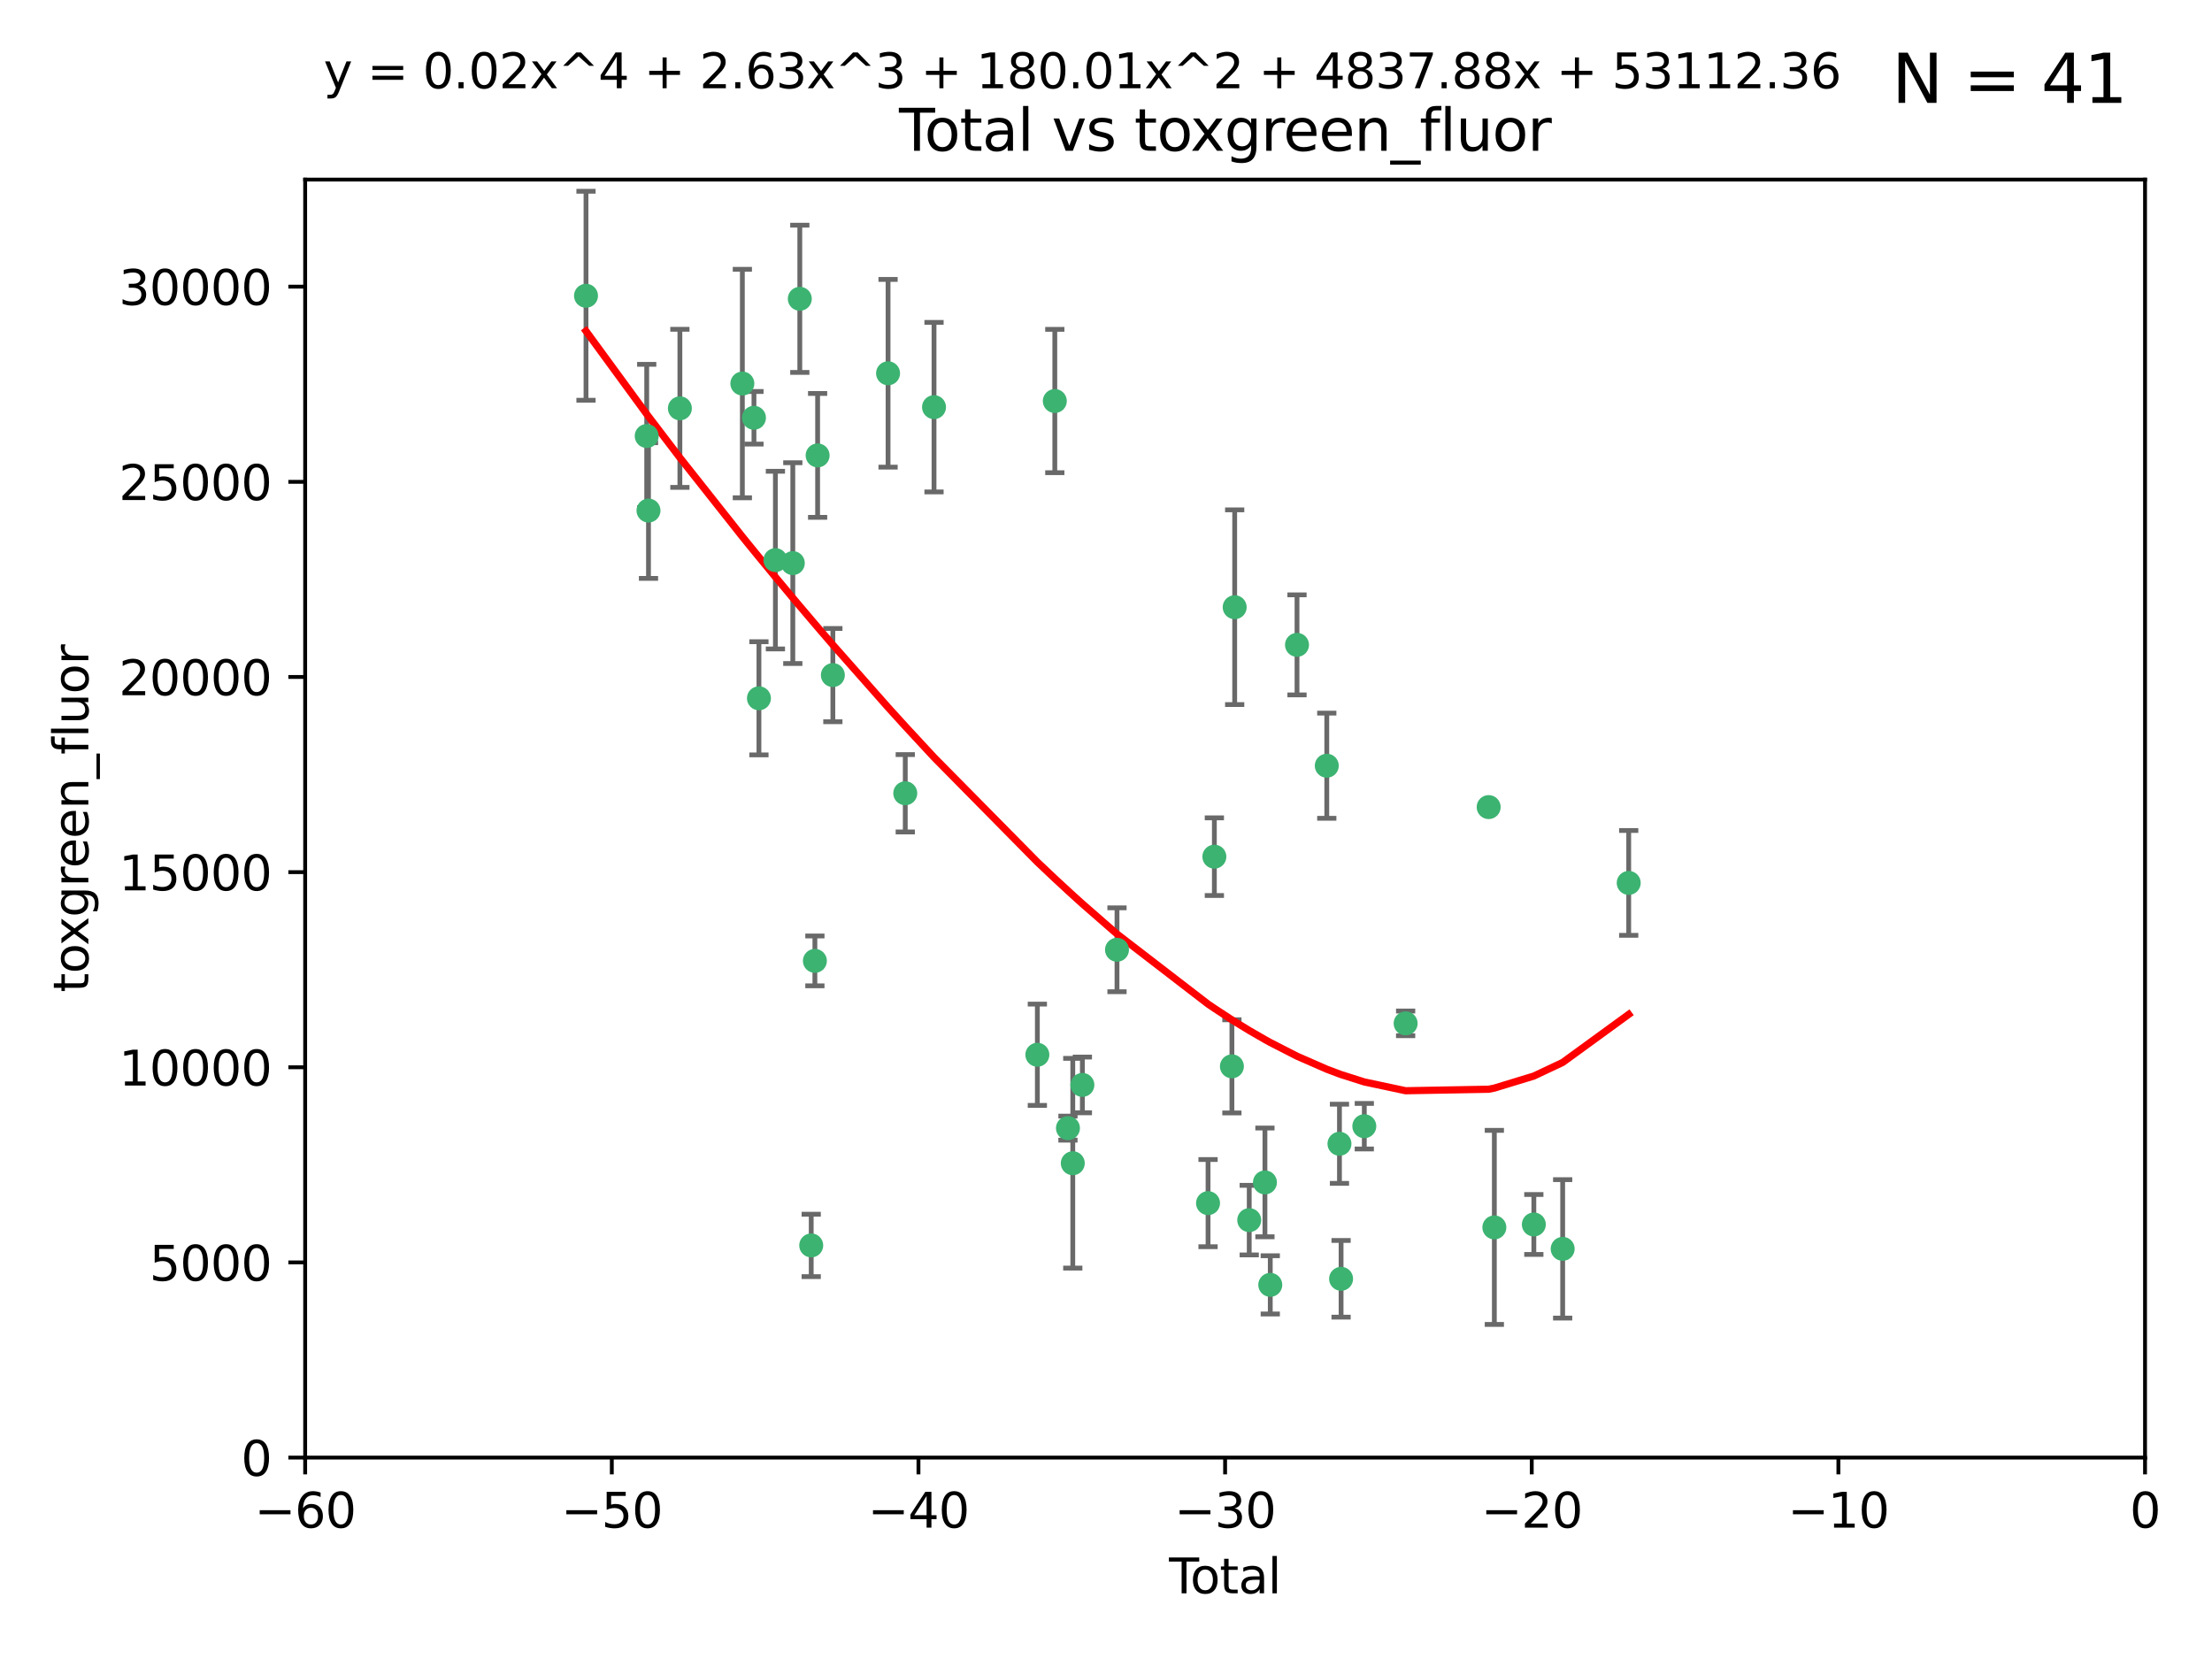 <?xml version="1.0" encoding="utf-8" standalone="no"?>
<!DOCTYPE svg PUBLIC "-//W3C//DTD SVG 1.1//EN"
  "http://www.w3.org/Graphics/SVG/1.1/DTD/svg11.dtd">
<svg xmlns:xlink="http://www.w3.org/1999/xlink" width="460.8pt" height="345.6pt" viewBox="0 0 460.8 345.6" xmlns="http://www.w3.org/2000/svg" version="1.1">
 <defs>
  <style type="text/css">*{stroke-linejoin: round; stroke-linecap: butt}</style>
 </defs>
 <g id="figure_1">
  <g id="patch_1">
   <path d="M 0 345.6 
L 460.8 345.6 
L 460.8 0 
L 0 0 
z
" style="fill: #ffffff"/>
  </g>
  <g id="axes_1">
   <g id="patch_2">
    <path d="M 63.571 303.64 
L 446.85 303.64 
L 446.85 37.411 
L 63.571 37.411 
z
" style="fill: #ffffff"/>
   </g>
   <g id="PathCollection_1">
    <defs>
     <path id="m7987a7d26d" d="M 0 1.118 
C 0.297 1.118 0.581 1 0.791 0.791 
C 1 0.581 1.118 0.297 1.118 0 
C 1.118 -0.297 1 -0.581 0.791 -0.791 
C 0.581 -1 0.297 -1.118 0 -1.118 
C -0.297 -1.118 -0.581 -1 -0.791 -0.791 
C -1 -0.581 -1.118 -0.297 -1.118 0 
C -1.118 0.297 -1 0.581 -0.791 0.791 
C -0.581 1 -0.297 1.118 0 1.118 
z
" style="stroke: #3cb371"/>
    </defs>
    <g clip-path="url(#pf930573c67)">
     <use xlink:href="#m7987a7d26d" x="122.075" y="61.614" style="fill: #3cb371; stroke: #3cb371"/>
     <use xlink:href="#m7987a7d26d" x="134.722" y="90.829" style="fill: #3cb371; stroke: #3cb371"/>
     <use xlink:href="#m7987a7d26d" x="135.093" y="106.358" style="fill: #3cb371; stroke: #3cb371"/>
     <use xlink:href="#m7987a7d26d" x="141.633" y="85.062" style="fill: #3cb371; stroke: #3cb371"/>
     <use xlink:href="#m7987a7d26d" x="154.646" y="79.9" style="fill: #3cb371; stroke: #3cb371"/>
     <use xlink:href="#m7987a7d26d" x="157.063" y="87.031" style="fill: #3cb371; stroke: #3cb371"/>
     <use xlink:href="#m7987a7d26d" x="158.1" y="145.468" style="fill: #3cb371; stroke: #3cb371"/>
     <use xlink:href="#m7987a7d26d" x="161.532" y="116.682" style="fill: #3cb371; stroke: #3cb371"/>
     <use xlink:href="#m7987a7d26d" x="165.156" y="117.306" style="fill: #3cb371; stroke: #3cb371"/>
     <use xlink:href="#m7987a7d26d" x="166.614" y="62.244" style="fill: #3cb371; stroke: #3cb371"/>
     <use xlink:href="#m7987a7d26d" x="168.991" y="259.442" style="fill: #3cb371; stroke: #3cb371"/>
     <use xlink:href="#m7987a7d26d" x="169.757" y="200.168" style="fill: #3cb371; stroke: #3cb371"/>
     <use xlink:href="#m7987a7d26d" x="170.325" y="94.872" style="fill: #3cb371; stroke: #3cb371"/>
     <use xlink:href="#m7987a7d26d" x="173.5" y="140.634" style="fill: #3cb371; stroke: #3cb371"/>
     <use xlink:href="#m7987a7d26d" x="185" y="77.763" style="fill: #3cb371; stroke: #3cb371"/>
     <use xlink:href="#m7987a7d26d" x="188.583" y="165.251" style="fill: #3cb371; stroke: #3cb371"/>
     <use xlink:href="#m7987a7d26d" x="194.574" y="84.817" style="fill: #3cb371; stroke: #3cb371"/>
     <use xlink:href="#m7987a7d26d" x="216.1" y="219.726" style="fill: #3cb371; stroke: #3cb371"/>
     <use xlink:href="#m7987a7d26d" x="219.736" y="83.54" style="fill: #3cb371; stroke: #3cb371"/>
     <use xlink:href="#m7987a7d26d" x="222.475" y="235.012" style="fill: #3cb371; stroke: #3cb371"/>
     <use xlink:href="#m7987a7d26d" x="223.48" y="242.324" style="fill: #3cb371; stroke: #3cb371"/>
     <use xlink:href="#m7987a7d26d" x="225.479" y="226.007" style="fill: #3cb371; stroke: #3cb371"/>
     <use xlink:href="#m7987a7d26d" x="232.69" y="197.854" style="fill: #3cb371; stroke: #3cb371"/>
     <use xlink:href="#m7987a7d26d" x="251.658" y="250.635" style="fill: #3cb371; stroke: #3cb371"/>
     <use xlink:href="#m7987a7d26d" x="252.974" y="178.461" style="fill: #3cb371; stroke: #3cb371"/>
     <use xlink:href="#m7987a7d26d" x="256.629" y="222.137" style="fill: #3cb371; stroke: #3cb371"/>
     <use xlink:href="#m7987a7d26d" x="257.207" y="126.494" style="fill: #3cb371; stroke: #3cb371"/>
     <use xlink:href="#m7987a7d26d" x="260.237" y="254.176" style="fill: #3cb371; stroke: #3cb371"/>
     <use xlink:href="#m7987a7d26d" x="263.509" y="246.318" style="fill: #3cb371; stroke: #3cb371"/>
     <use xlink:href="#m7987a7d26d" x="264.621" y="267.658" style="fill: #3cb371; stroke: #3cb371"/>
     <use xlink:href="#m7987a7d26d" x="270.19" y="134.337" style="fill: #3cb371; stroke: #3cb371"/>
     <use xlink:href="#m7987a7d26d" x="276.393" y="159.514" style="fill: #3cb371; stroke: #3cb371"/>
     <use xlink:href="#m7987a7d26d" x="279.035" y="238.271" style="fill: #3cb371; stroke: #3cb371"/>
     <use xlink:href="#m7987a7d26d" x="279.372" y="266.399" style="fill: #3cb371; stroke: #3cb371"/>
     <use xlink:href="#m7987a7d26d" x="284.209" y="234.61" style="fill: #3cb371; stroke: #3cb371"/>
     <use xlink:href="#m7987a7d26d" x="292.818" y="213.19" style="fill: #3cb371; stroke: #3cb371"/>
     <use xlink:href="#m7987a7d26d" x="310.117" y="168.134" style="fill: #3cb371; stroke: #3cb371"/>
     <use xlink:href="#m7987a7d26d" x="311.3" y="255.69" style="fill: #3cb371; stroke: #3cb371"/>
     <use xlink:href="#m7987a7d26d" x="319.527" y="255.08" style="fill: #3cb371; stroke: #3cb371"/>
     <use xlink:href="#m7987a7d26d" x="325.532" y="260.159" style="fill: #3cb371; stroke: #3cb371"/>
     <use xlink:href="#m7987a7d26d" x="339.29" y="183.926" style="fill: #3cb371; stroke: #3cb371"/>
    </g>
   </g>
   <g id="matplotlib.axis_1">
    <g id="xtick_1">
     <g id="line2d_1">
      <defs>
       <path id="m043b4eef90" d="M 0 0 
L 0 3.5 
" style="stroke: #000000; stroke-width: 0.8"/>
      </defs>
      <g>
       <use xlink:href="#m043b4eef90" x="63.571" y="303.64" style="stroke: #000000; stroke-width: 0.8"/>
      </g>
     </g>
     <g id="text_1">
      <!-- −60 -->
      <g transform="translate(53.019 318.238)scale(0.1 -0.1)">
       <defs>
        <path id="DejaVuSans-2212" d="M 678 2272 
L 4684 2272 
L 4684 1741 
L 678 1741 
L 678 2272 
z
" transform="scale(0.016)"/>
        <path id="DejaVuSans-36" d="M 2113 2584 
Q 1688 2584 1439 2293 
Q 1191 2003 1191 1497 
Q 1191 994 1439 701 
Q 1688 409 2113 409 
Q 2538 409 2786 701 
Q 3034 994 3034 1497 
Q 3034 2003 2786 2293 
Q 2538 2584 2113 2584 
z
M 3366 4563 
L 3366 3988 
Q 3128 4100 2886 4159 
Q 2644 4219 2406 4219 
Q 1781 4219 1451 3797 
Q 1122 3375 1075 2522 
Q 1259 2794 1537 2939 
Q 1816 3084 2150 3084 
Q 2853 3084 3261 2657 
Q 3669 2231 3669 1497 
Q 3669 778 3244 343 
Q 2819 -91 2113 -91 
Q 1303 -91 875 529 
Q 447 1150 447 2328 
Q 447 3434 972 4092 
Q 1497 4750 2381 4750 
Q 2619 4750 2861 4703 
Q 3103 4656 3366 4563 
z
" transform="scale(0.016)"/>
        <path id="DejaVuSans-30" d="M 2034 4250 
Q 1547 4250 1301 3770 
Q 1056 3291 1056 2328 
Q 1056 1369 1301 889 
Q 1547 409 2034 409 
Q 2525 409 2770 889 
Q 3016 1369 3016 2328 
Q 3016 3291 2770 3770 
Q 2525 4250 2034 4250 
z
M 2034 4750 
Q 2819 4750 3233 4129 
Q 3647 3509 3647 2328 
Q 3647 1150 3233 529 
Q 2819 -91 2034 -91 
Q 1250 -91 836 529 
Q 422 1150 422 2328 
Q 422 3509 836 4129 
Q 1250 4750 2034 4750 
z
" transform="scale(0.016)"/>
       </defs>
       <use xlink:href="#DejaVuSans-2212"/>
       <use xlink:href="#DejaVuSans-36" x="83.789"/>
       <use xlink:href="#DejaVuSans-30" x="147.412"/>
      </g>
     </g>
    </g>
    <g id="xtick_2">
     <g id="line2d_2">
      <g>
       <use xlink:href="#m043b4eef90" x="127.451" y="303.64" style="stroke: #000000; stroke-width: 0.8"/>
      </g>
     </g>
     <g id="text_2">
      <!-- −50 -->
      <g transform="translate(116.899 318.238)scale(0.1 -0.1)">
       <defs>
        <path id="DejaVuSans-35" d="M 691 4666 
L 3169 4666 
L 3169 4134 
L 1269 4134 
L 1269 2991 
Q 1406 3038 1543 3061 
Q 1681 3084 1819 3084 
Q 2600 3084 3056 2656 
Q 3513 2228 3513 1497 
Q 3513 744 3044 326 
Q 2575 -91 1722 -91 
Q 1428 -91 1123 -41 
Q 819 9 494 109 
L 494 744 
Q 775 591 1075 516 
Q 1375 441 1709 441 
Q 2250 441 2565 725 
Q 2881 1009 2881 1497 
Q 2881 1984 2565 2268 
Q 2250 2553 1709 2553 
Q 1456 2553 1204 2497 
Q 953 2441 691 2322 
L 691 4666 
z
" transform="scale(0.016)"/>
       </defs>
       <use xlink:href="#DejaVuSans-2212"/>
       <use xlink:href="#DejaVuSans-35" x="83.789"/>
       <use xlink:href="#DejaVuSans-30" x="147.412"/>
      </g>
     </g>
    </g>
    <g id="xtick_3">
     <g id="line2d_3">
      <g>
       <use xlink:href="#m043b4eef90" x="191.331" y="303.64" style="stroke: #000000; stroke-width: 0.8"/>
      </g>
     </g>
     <g id="text_3">
      <!-- −40 -->
      <g transform="translate(180.778 318.238)scale(0.1 -0.1)">
       <defs>
        <path id="DejaVuSans-34" d="M 2419 4116 
L 825 1625 
L 2419 1625 
L 2419 4116 
z
M 2253 4666 
L 3047 4666 
L 3047 1625 
L 3713 1625 
L 3713 1100 
L 3047 1100 
L 3047 0 
L 2419 0 
L 2419 1100 
L 313 1100 
L 313 1709 
L 2253 4666 
z
" transform="scale(0.016)"/>
       </defs>
       <use xlink:href="#DejaVuSans-2212"/>
       <use xlink:href="#DejaVuSans-34" x="83.789"/>
       <use xlink:href="#DejaVuSans-30" x="147.412"/>
      </g>
     </g>
    </g>
    <g id="xtick_4">
     <g id="line2d_4">
      <g>
       <use xlink:href="#m043b4eef90" x="255.211" y="303.64" style="stroke: #000000; stroke-width: 0.8"/>
      </g>
     </g>
     <g id="text_4">
      <!-- −30 -->
      <g transform="translate(244.658 318.238)scale(0.1 -0.1)">
       <defs>
        <path id="DejaVuSans-33" d="M 2597 2516 
Q 3050 2419 3304 2112 
Q 3559 1806 3559 1356 
Q 3559 666 3084 287 
Q 2609 -91 1734 -91 
Q 1441 -91 1130 -33 
Q 819 25 488 141 
L 488 750 
Q 750 597 1062 519 
Q 1375 441 1716 441 
Q 2309 441 2620 675 
Q 2931 909 2931 1356 
Q 2931 1769 2642 2001 
Q 2353 2234 1838 2234 
L 1294 2234 
L 1294 2753 
L 1863 2753 
Q 2328 2753 2575 2939 
Q 2822 3125 2822 3475 
Q 2822 3834 2567 4026 
Q 2313 4219 1838 4219 
Q 1578 4219 1281 4162 
Q 984 4106 628 3988 
L 628 4550 
Q 988 4650 1302 4700 
Q 1616 4750 1894 4750 
Q 2613 4750 3031 4423 
Q 3450 4097 3450 3541 
Q 3450 3153 3228 2886 
Q 3006 2619 2597 2516 
z
" transform="scale(0.016)"/>
       </defs>
       <use xlink:href="#DejaVuSans-2212"/>
       <use xlink:href="#DejaVuSans-33" x="83.789"/>
       <use xlink:href="#DejaVuSans-30" x="147.412"/>
      </g>
     </g>
    </g>
    <g id="xtick_5">
     <g id="line2d_5">
      <g>
       <use xlink:href="#m043b4eef90" x="319.09" y="303.64" style="stroke: #000000; stroke-width: 0.8"/>
      </g>
     </g>
     <g id="text_5">
      <!-- −20 -->
      <g transform="translate(308.538 318.238)scale(0.1 -0.1)">
       <defs>
        <path id="DejaVuSans-32" d="M 1228 531 
L 3431 531 
L 3431 0 
L 469 0 
L 469 531 
Q 828 903 1448 1529 
Q 2069 2156 2228 2338 
Q 2531 2678 2651 2914 
Q 2772 3150 2772 3378 
Q 2772 3750 2511 3984 
Q 2250 4219 1831 4219 
Q 1534 4219 1204 4116 
Q 875 4013 500 3803 
L 500 4441 
Q 881 4594 1212 4672 
Q 1544 4750 1819 4750 
Q 2544 4750 2975 4387 
Q 3406 4025 3406 3419 
Q 3406 3131 3298 2873 
Q 3191 2616 2906 2266 
Q 2828 2175 2409 1742 
Q 1991 1309 1228 531 
z
" transform="scale(0.016)"/>
       </defs>
       <use xlink:href="#DejaVuSans-2212"/>
       <use xlink:href="#DejaVuSans-32" x="83.789"/>
       <use xlink:href="#DejaVuSans-30" x="147.412"/>
      </g>
     </g>
    </g>
    <g id="xtick_6">
     <g id="line2d_6">
      <g>
       <use xlink:href="#m043b4eef90" x="382.97" y="303.64" style="stroke: #000000; stroke-width: 0.8"/>
      </g>
     </g>
     <g id="text_6">
      <!-- −10 -->
      <g transform="translate(372.418 318.238)scale(0.1 -0.1)">
       <defs>
        <path id="DejaVuSans-31" d="M 794 531 
L 1825 531 
L 1825 4091 
L 703 3866 
L 703 4441 
L 1819 4666 
L 2450 4666 
L 2450 531 
L 3481 531 
L 3481 0 
L 794 0 
L 794 531 
z
" transform="scale(0.016)"/>
       </defs>
       <use xlink:href="#DejaVuSans-2212"/>
       <use xlink:href="#DejaVuSans-31" x="83.789"/>
       <use xlink:href="#DejaVuSans-30" x="147.412"/>
      </g>
     </g>
    </g>
    <g id="xtick_7">
     <g id="line2d_7">
      <g>
       <use xlink:href="#m043b4eef90" x="446.85" y="303.64" style="stroke: #000000; stroke-width: 0.8"/>
      </g>
     </g>
     <g id="text_7">
      <!-- 0 -->
      <g transform="translate(443.669 318.238)scale(0.1 -0.1)">
       <use xlink:href="#DejaVuSans-30"/>
      </g>
     </g>
    </g>
    <g id="text_8">
     <!-- Total -->
     <g transform="translate(243.534 331.917)scale(0.1 -0.1)">
      <defs>
       <path id="DejaVuSans-54" d="M -19 4666 
L 3928 4666 
L 3928 4134 
L 2272 4134 
L 2272 0 
L 1638 0 
L 1638 4134 
L -19 4134 
L -19 4666 
z
" transform="scale(0.016)"/>
       <path id="DejaVuSans-6f" d="M 1959 3097 
Q 1497 3097 1228 2736 
Q 959 2375 959 1747 
Q 959 1119 1226 758 
Q 1494 397 1959 397 
Q 2419 397 2687 759 
Q 2956 1122 2956 1747 
Q 2956 2369 2687 2733 
Q 2419 3097 1959 3097 
z
M 1959 3584 
Q 2709 3584 3137 3096 
Q 3566 2609 3566 1747 
Q 3566 888 3137 398 
Q 2709 -91 1959 -91 
Q 1206 -91 779 398 
Q 353 888 353 1747 
Q 353 2609 779 3096 
Q 1206 3584 1959 3584 
z
" transform="scale(0.016)"/>
       <path id="DejaVuSans-74" d="M 1172 4494 
L 1172 3500 
L 2356 3500 
L 2356 3053 
L 1172 3053 
L 1172 1153 
Q 1172 725 1289 603 
Q 1406 481 1766 481 
L 2356 481 
L 2356 0 
L 1766 0 
Q 1100 0 847 248 
Q 594 497 594 1153 
L 594 3053 
L 172 3053 
L 172 3500 
L 594 3500 
L 594 4494 
L 1172 4494 
z
" transform="scale(0.016)"/>
       <path id="DejaVuSans-61" d="M 2194 1759 
Q 1497 1759 1228 1600 
Q 959 1441 959 1056 
Q 959 750 1161 570 
Q 1363 391 1709 391 
Q 2188 391 2477 730 
Q 2766 1069 2766 1631 
L 2766 1759 
L 2194 1759 
z
M 3341 1997 
L 3341 0 
L 2766 0 
L 2766 531 
Q 2569 213 2275 61 
Q 1981 -91 1556 -91 
Q 1019 -91 701 211 
Q 384 513 384 1019 
Q 384 1609 779 1909 
Q 1175 2209 1959 2209 
L 2766 2209 
L 2766 2266 
Q 2766 2663 2505 2880 
Q 2244 3097 1772 3097 
Q 1472 3097 1187 3025 
Q 903 2953 641 2809 
L 641 3341 
Q 956 3463 1253 3523 
Q 1550 3584 1831 3584 
Q 2591 3584 2966 3190 
Q 3341 2797 3341 1997 
z
" transform="scale(0.016)"/>
       <path id="DejaVuSans-6c" d="M 603 4863 
L 1178 4863 
L 1178 0 
L 603 0 
L 603 4863 
z
" transform="scale(0.016)"/>
      </defs>
      <use xlink:href="#DejaVuSans-54"/>
      <use xlink:href="#DejaVuSans-6f" x="44.084"/>
      <use xlink:href="#DejaVuSans-74" x="105.266"/>
      <use xlink:href="#DejaVuSans-61" x="144.475"/>
      <use xlink:href="#DejaVuSans-6c" x="205.754"/>
     </g>
    </g>
   </g>
   <g id="matplotlib.axis_2">
    <g id="ytick_1">
     <g id="line2d_8">
      <defs>
       <path id="m0cb2caa5cc" d="M 0 0 
L -3.5 0 
" style="stroke: #000000; stroke-width: 0.8"/>
      </defs>
      <g>
       <use xlink:href="#m0cb2caa5cc" x="63.571" y="303.64" style="stroke: #000000; stroke-width: 0.8"/>
      </g>
     </g>
     <g id="text_9">
      <!-- 0 -->
      <g transform="translate(50.209 307.439)scale(0.1 -0.1)">
       <use xlink:href="#DejaVuSans-30"/>
      </g>
     </g>
    </g>
    <g id="ytick_2">
     <g id="line2d_9">
      <g>
       <use xlink:href="#m0cb2caa5cc" x="63.571" y="262.986" style="stroke: #000000; stroke-width: 0.8"/>
      </g>
     </g>
     <g id="text_10">
      <!-- 5000 -->
      <g transform="translate(31.121 266.786)scale(0.1 -0.1)">
       <use xlink:href="#DejaVuSans-35"/>
       <use xlink:href="#DejaVuSans-30" x="63.623"/>
       <use xlink:href="#DejaVuSans-30" x="127.246"/>
       <use xlink:href="#DejaVuSans-30" x="190.869"/>
      </g>
     </g>
    </g>
    <g id="ytick_3">
     <g id="line2d_10">
      <g>
       <use xlink:href="#m0cb2caa5cc" x="63.571" y="222.333" style="stroke: #000000; stroke-width: 0.8"/>
      </g>
     </g>
     <g id="text_11">
      <!-- 10000 -->
      <g transform="translate(24.759 226.132)scale(0.1 -0.1)">
       <use xlink:href="#DejaVuSans-31"/>
       <use xlink:href="#DejaVuSans-30" x="63.623"/>
       <use xlink:href="#DejaVuSans-30" x="127.246"/>
       <use xlink:href="#DejaVuSans-30" x="190.869"/>
       <use xlink:href="#DejaVuSans-30" x="254.492"/>
      </g>
     </g>
    </g>
    <g id="ytick_4">
     <g id="line2d_11">
      <g>
       <use xlink:href="#m0cb2caa5cc" x="63.571" y="181.679" style="stroke: #000000; stroke-width: 0.8"/>
      </g>
     </g>
     <g id="text_12">
      <!-- 15000 -->
      <g transform="translate(24.759 185.478)scale(0.1 -0.1)">
       <use xlink:href="#DejaVuSans-31"/>
       <use xlink:href="#DejaVuSans-35" x="63.623"/>
       <use xlink:href="#DejaVuSans-30" x="127.246"/>
       <use xlink:href="#DejaVuSans-30" x="190.869"/>
       <use xlink:href="#DejaVuSans-30" x="254.492"/>
      </g>
     </g>
    </g>
    <g id="ytick_5">
     <g id="line2d_12">
      <g>
       <use xlink:href="#m0cb2caa5cc" x="63.571" y="141.026" style="stroke: #000000; stroke-width: 0.8"/>
      </g>
     </g>
     <g id="text_13">
      <!-- 20000 -->
      <g transform="translate(24.759 144.825)scale(0.1 -0.1)">
       <use xlink:href="#DejaVuSans-32"/>
       <use xlink:href="#DejaVuSans-30" x="63.623"/>
       <use xlink:href="#DejaVuSans-30" x="127.246"/>
       <use xlink:href="#DejaVuSans-30" x="190.869"/>
       <use xlink:href="#DejaVuSans-30" x="254.492"/>
      </g>
     </g>
    </g>
    <g id="ytick_6">
     <g id="line2d_13">
      <g>
       <use xlink:href="#m0cb2caa5cc" x="63.571" y="100.372" style="stroke: #000000; stroke-width: 0.8"/>
      </g>
     </g>
     <g id="text_14">
      <!-- 25000 -->
      <g transform="translate(24.759 104.171)scale(0.1 -0.1)">
       <use xlink:href="#DejaVuSans-32"/>
       <use xlink:href="#DejaVuSans-35" x="63.623"/>
       <use xlink:href="#DejaVuSans-30" x="127.246"/>
       <use xlink:href="#DejaVuSans-30" x="190.869"/>
       <use xlink:href="#DejaVuSans-30" x="254.492"/>
      </g>
     </g>
    </g>
    <g id="ytick_7">
     <g id="line2d_14">
      <g>
       <use xlink:href="#m0cb2caa5cc" x="63.571" y="59.718" style="stroke: #000000; stroke-width: 0.8"/>
      </g>
     </g>
     <g id="text_15">
      <!-- 30000 -->
      <g transform="translate(24.759 63.518)scale(0.1 -0.1)">
       <use xlink:href="#DejaVuSans-33"/>
       <use xlink:href="#DejaVuSans-30" x="63.623"/>
       <use xlink:href="#DejaVuSans-30" x="127.246"/>
       <use xlink:href="#DejaVuSans-30" x="190.869"/>
       <use xlink:href="#DejaVuSans-30" x="254.492"/>
      </g>
     </g>
    </g>
    <g id="text_16">
     <!-- toxgreen_fluor -->
     <g transform="translate(18.401 206.72)rotate(-90)scale(0.1 -0.1)">
      <defs>
       <path id="DejaVuSans-78" d="M 3513 3500 
L 2247 1797 
L 3578 0 
L 2900 0 
L 1881 1375 
L 863 0 
L 184 0 
L 1544 1831 
L 300 3500 
L 978 3500 
L 1906 2253 
L 2834 3500 
L 3513 3500 
z
" transform="scale(0.016)"/>
       <path id="DejaVuSans-67" d="M 2906 1791 
Q 2906 2416 2648 2759 
Q 2391 3103 1925 3103 
Q 1463 3103 1205 2759 
Q 947 2416 947 1791 
Q 947 1169 1205 825 
Q 1463 481 1925 481 
Q 2391 481 2648 825 
Q 2906 1169 2906 1791 
z
M 3481 434 
Q 3481 -459 3084 -895 
Q 2688 -1331 1869 -1331 
Q 1566 -1331 1297 -1286 
Q 1028 -1241 775 -1147 
L 775 -588 
Q 1028 -725 1275 -790 
Q 1522 -856 1778 -856 
Q 2344 -856 2625 -561 
Q 2906 -266 2906 331 
L 2906 616 
Q 2728 306 2450 153 
Q 2172 0 1784 0 
Q 1141 0 747 490 
Q 353 981 353 1791 
Q 353 2603 747 3093 
Q 1141 3584 1784 3584 
Q 2172 3584 2450 3431 
Q 2728 3278 2906 2969 
L 2906 3500 
L 3481 3500 
L 3481 434 
z
" transform="scale(0.016)"/>
       <path id="DejaVuSans-72" d="M 2631 2963 
Q 2534 3019 2420 3045 
Q 2306 3072 2169 3072 
Q 1681 3072 1420 2755 
Q 1159 2438 1159 1844 
L 1159 0 
L 581 0 
L 581 3500 
L 1159 3500 
L 1159 2956 
Q 1341 3275 1631 3429 
Q 1922 3584 2338 3584 
Q 2397 3584 2469 3576 
Q 2541 3569 2628 3553 
L 2631 2963 
z
" transform="scale(0.016)"/>
       <path id="DejaVuSans-65" d="M 3597 1894 
L 3597 1613 
L 953 1613 
Q 991 1019 1311 708 
Q 1631 397 2203 397 
Q 2534 397 2845 478 
Q 3156 559 3463 722 
L 3463 178 
Q 3153 47 2828 -22 
Q 2503 -91 2169 -91 
Q 1331 -91 842 396 
Q 353 884 353 1716 
Q 353 2575 817 3079 
Q 1281 3584 2069 3584 
Q 2775 3584 3186 3129 
Q 3597 2675 3597 1894 
z
M 3022 2063 
Q 3016 2534 2758 2815 
Q 2500 3097 2075 3097 
Q 1594 3097 1305 2825 
Q 1016 2553 972 2059 
L 3022 2063 
z
" transform="scale(0.016)"/>
       <path id="DejaVuSans-6e" d="M 3513 2113 
L 3513 0 
L 2938 0 
L 2938 2094 
Q 2938 2591 2744 2837 
Q 2550 3084 2163 3084 
Q 1697 3084 1428 2787 
Q 1159 2491 1159 1978 
L 1159 0 
L 581 0 
L 581 3500 
L 1159 3500 
L 1159 2956 
Q 1366 3272 1645 3428 
Q 1925 3584 2291 3584 
Q 2894 3584 3203 3211 
Q 3513 2838 3513 2113 
z
" transform="scale(0.016)"/>
       <path id="DejaVuSans-5f" d="M 3263 -1063 
L 3263 -1509 
L -63 -1509 
L -63 -1063 
L 3263 -1063 
z
" transform="scale(0.016)"/>
       <path id="DejaVuSans-66" d="M 2375 4863 
L 2375 4384 
L 1825 4384 
Q 1516 4384 1395 4259 
Q 1275 4134 1275 3809 
L 1275 3500 
L 2222 3500 
L 2222 3053 
L 1275 3053 
L 1275 0 
L 697 0 
L 697 3053 
L 147 3053 
L 147 3500 
L 697 3500 
L 697 3744 
Q 697 4328 969 4595 
Q 1241 4863 1831 4863 
L 2375 4863 
z
" transform="scale(0.016)"/>
       <path id="DejaVuSans-75" d="M 544 1381 
L 544 3500 
L 1119 3500 
L 1119 1403 
Q 1119 906 1312 657 
Q 1506 409 1894 409 
Q 2359 409 2629 706 
Q 2900 1003 2900 1516 
L 2900 3500 
L 3475 3500 
L 3475 0 
L 2900 0 
L 2900 538 
Q 2691 219 2414 64 
Q 2138 -91 1772 -91 
Q 1169 -91 856 284 
Q 544 659 544 1381 
z
M 1991 3584 
L 1991 3584 
z
" transform="scale(0.016)"/>
      </defs>
      <use xlink:href="#DejaVuSans-74"/>
      <use xlink:href="#DejaVuSans-6f" x="39.209"/>
      <use xlink:href="#DejaVuSans-78" x="97.266"/>
      <use xlink:href="#DejaVuSans-67" x="156.445"/>
      <use xlink:href="#DejaVuSans-72" x="219.922"/>
      <use xlink:href="#DejaVuSans-65" x="258.785"/>
      <use xlink:href="#DejaVuSans-65" x="320.309"/>
      <use xlink:href="#DejaVuSans-6e" x="381.832"/>
      <use xlink:href="#DejaVuSans-5f" x="445.211"/>
      <use xlink:href="#DejaVuSans-66" x="495.211"/>
      <use xlink:href="#DejaVuSans-6c" x="530.416"/>
      <use xlink:href="#DejaVuSans-75" x="558.199"/>
      <use xlink:href="#DejaVuSans-6f" x="621.578"/>
      <use xlink:href="#DejaVuSans-72" x="682.76"/>
     </g>
    </g>
   </g>
   <g id="LineCollection_1">
    <path d="M 122.075 83.38 
L 122.075 39.848 
" clip-path="url(#pf930573c67)" style="fill: none; stroke: #696969"/>
    <path d="M 134.722 105.759 
L 134.722 75.9 
" clip-path="url(#pf930573c67)" style="fill: none; stroke: #696969"/>
    <path d="M 135.093 120.489 
L 135.093 92.227 
" clip-path="url(#pf930573c67)" style="fill: none; stroke: #696969"/>
    <path d="M 141.633 101.528 
L 141.633 68.595 
" clip-path="url(#pf930573c67)" style="fill: none; stroke: #696969"/>
    <path d="M 154.646 103.698 
L 154.646 56.102 
" clip-path="url(#pf930573c67)" style="fill: none; stroke: #696969"/>
    <path d="M 157.063 92.506 
L 157.063 81.557 
" clip-path="url(#pf930573c67)" style="fill: none; stroke: #696969"/>
    <path d="M 158.1 157.254 
L 158.1 133.683 
" clip-path="url(#pf930573c67)" style="fill: none; stroke: #696969"/>
    <path d="M 161.532 135.19 
L 161.532 98.175 
" clip-path="url(#pf930573c67)" style="fill: none; stroke: #696969"/>
    <path d="M 165.156 138.218 
L 165.156 96.393 
" clip-path="url(#pf930573c67)" style="fill: none; stroke: #696969"/>
    <path d="M 166.614 77.579 
L 166.614 46.91 
" clip-path="url(#pf930573c67)" style="fill: none; stroke: #696969"/>
    <path d="M 168.991 265.941 
L 168.991 252.944 
" clip-path="url(#pf930573c67)" style="fill: none; stroke: #696969"/>
    <path d="M 169.757 205.359 
L 169.757 194.977 
" clip-path="url(#pf930573c67)" style="fill: none; stroke: #696969"/>
    <path d="M 170.325 107.775 
L 170.325 81.969 
" clip-path="url(#pf930573c67)" style="fill: none; stroke: #696969"/>
    <path d="M 173.5 150.349 
L 173.5 130.92 
" clip-path="url(#pf930573c67)" style="fill: none; stroke: #696969"/>
    <path d="M 185 97.317 
L 185 58.209 
" clip-path="url(#pf930573c67)" style="fill: none; stroke: #696969"/>
    <path d="M 188.583 173.31 
L 188.583 157.193 
" clip-path="url(#pf930573c67)" style="fill: none; stroke: #696969"/>
    <path d="M 194.574 102.476 
L 194.574 67.157 
" clip-path="url(#pf930573c67)" style="fill: none; stroke: #696969"/>
    <path d="M 216.1 230.277 
L 216.1 209.176 
" clip-path="url(#pf930573c67)" style="fill: none; stroke: #696969"/>
    <path d="M 219.736 98.468 
L 219.736 68.613 
" clip-path="url(#pf930573c67)" style="fill: none; stroke: #696969"/>
    <path d="M 222.475 237.516 
L 222.475 232.507 
" clip-path="url(#pf930573c67)" style="fill: none; stroke: #696969"/>
    <path d="M 223.48 264.166 
L 223.48 220.481 
" clip-path="url(#pf930573c67)" style="fill: none; stroke: #696969"/>
    <path d="M 225.479 231.811 
L 225.479 220.203 
" clip-path="url(#pf930573c67)" style="fill: none; stroke: #696969"/>
    <path d="M 232.69 206.59 
L 232.69 189.118 
" clip-path="url(#pf930573c67)" style="fill: none; stroke: #696969"/>
    <path d="M 251.658 259.717 
L 251.658 241.553 
" clip-path="url(#pf930573c67)" style="fill: none; stroke: #696969"/>
    <path d="M 252.974 186.549 
L 252.974 170.372 
" clip-path="url(#pf930573c67)" style="fill: none; stroke: #696969"/>
    <path d="M 256.629 231.84 
L 256.629 212.434 
" clip-path="url(#pf930573c67)" style="fill: none; stroke: #696969"/>
    <path d="M 257.207 146.774 
L 257.207 106.214 
" clip-path="url(#pf930573c67)" style="fill: none; stroke: #696969"/>
    <path d="M 260.237 261.425 
L 260.237 246.927 
" clip-path="url(#pf930573c67)" style="fill: none; stroke: #696969"/>
    <path d="M 263.509 257.644 
L 263.509 234.991 
" clip-path="url(#pf930573c67)" style="fill: none; stroke: #696969"/>
    <path d="M 264.621 273.726 
L 264.621 261.589 
" clip-path="url(#pf930573c67)" style="fill: none; stroke: #696969"/>
    <path d="M 270.19 144.76 
L 270.19 123.915 
" clip-path="url(#pf930573c67)" style="fill: none; stroke: #696969"/>
    <path d="M 276.393 170.467 
L 276.393 148.56 
" clip-path="url(#pf930573c67)" style="fill: none; stroke: #696969"/>
    <path d="M 279.035 246.513 
L 279.035 230.028 
" clip-path="url(#pf930573c67)" style="fill: none; stroke: #696969"/>
    <path d="M 279.372 274.385 
L 279.372 258.414 
" clip-path="url(#pf930573c67)" style="fill: none; stroke: #696969"/>
    <path d="M 284.209 239.354 
L 284.209 229.865 
" clip-path="url(#pf930573c67)" style="fill: none; stroke: #696969"/>
    <path d="M 292.818 215.762 
L 292.818 210.618 
" clip-path="url(#pf930573c67)" style="fill: none; stroke: #696969"/>
    <path d="M 310.117 168.892 
L 310.117 167.376 
" clip-path="url(#pf930573c67)" style="fill: none; stroke: #696969"/>
    <path d="M 311.3 275.904 
L 311.3 235.477 
" clip-path="url(#pf930573c67)" style="fill: none; stroke: #696969"/>
    <path d="M 319.527 261.323 
L 319.527 248.837 
" clip-path="url(#pf930573c67)" style="fill: none; stroke: #696969"/>
    <path d="M 325.532 274.58 
L 325.532 245.738 
" clip-path="url(#pf930573c67)" style="fill: none; stroke: #696969"/>
    <path d="M 339.29 194.845 
L 339.29 173.007 
" clip-path="url(#pf930573c67)" style="fill: none; stroke: #696969"/>
   </g>
   <g id="line2d_15">
    <defs>
     <path id="mc79ac599e8" d="M 2 0 
L -2 -0 
" style="stroke: #696969"/>
    </defs>
    <g clip-path="url(#pf930573c67)">
     <use xlink:href="#mc79ac599e8" x="122.075" y="83.38" style="fill: #696969; stroke: #696969"/>
     <use xlink:href="#mc79ac599e8" x="134.722" y="105.759" style="fill: #696969; stroke: #696969"/>
     <use xlink:href="#mc79ac599e8" x="135.093" y="120.489" style="fill: #696969; stroke: #696969"/>
     <use xlink:href="#mc79ac599e8" x="141.633" y="101.528" style="fill: #696969; stroke: #696969"/>
     <use xlink:href="#mc79ac599e8" x="154.646" y="103.698" style="fill: #696969; stroke: #696969"/>
     <use xlink:href="#mc79ac599e8" x="157.063" y="92.506" style="fill: #696969; stroke: #696969"/>
     <use xlink:href="#mc79ac599e8" x="158.1" y="157.254" style="fill: #696969; stroke: #696969"/>
     <use xlink:href="#mc79ac599e8" x="161.532" y="135.19" style="fill: #696969; stroke: #696969"/>
     <use xlink:href="#mc79ac599e8" x="165.156" y="138.218" style="fill: #696969; stroke: #696969"/>
     <use xlink:href="#mc79ac599e8" x="166.614" y="77.579" style="fill: #696969; stroke: #696969"/>
     <use xlink:href="#mc79ac599e8" x="168.991" y="265.941" style="fill: #696969; stroke: #696969"/>
     <use xlink:href="#mc79ac599e8" x="169.757" y="205.359" style="fill: #696969; stroke: #696969"/>
     <use xlink:href="#mc79ac599e8" x="170.325" y="107.775" style="fill: #696969; stroke: #696969"/>
     <use xlink:href="#mc79ac599e8" x="173.5" y="150.349" style="fill: #696969; stroke: #696969"/>
     <use xlink:href="#mc79ac599e8" x="185" y="97.317" style="fill: #696969; stroke: #696969"/>
     <use xlink:href="#mc79ac599e8" x="188.583" y="173.31" style="fill: #696969; stroke: #696969"/>
     <use xlink:href="#mc79ac599e8" x="194.574" y="102.476" style="fill: #696969; stroke: #696969"/>
     <use xlink:href="#mc79ac599e8" x="216.1" y="230.277" style="fill: #696969; stroke: #696969"/>
     <use xlink:href="#mc79ac599e8" x="219.736" y="98.468" style="fill: #696969; stroke: #696969"/>
     <use xlink:href="#mc79ac599e8" x="222.475" y="237.516" style="fill: #696969; stroke: #696969"/>
     <use xlink:href="#mc79ac599e8" x="223.48" y="264.166" style="fill: #696969; stroke: #696969"/>
     <use xlink:href="#mc79ac599e8" x="225.479" y="231.811" style="fill: #696969; stroke: #696969"/>
     <use xlink:href="#mc79ac599e8" x="232.69" y="206.59" style="fill: #696969; stroke: #696969"/>
     <use xlink:href="#mc79ac599e8" x="251.658" y="259.717" style="fill: #696969; stroke: #696969"/>
     <use xlink:href="#mc79ac599e8" x="252.974" y="186.549" style="fill: #696969; stroke: #696969"/>
     <use xlink:href="#mc79ac599e8" x="256.629" y="231.84" style="fill: #696969; stroke: #696969"/>
     <use xlink:href="#mc79ac599e8" x="257.207" y="146.774" style="fill: #696969; stroke: #696969"/>
     <use xlink:href="#mc79ac599e8" x="260.237" y="261.425" style="fill: #696969; stroke: #696969"/>
     <use xlink:href="#mc79ac599e8" x="263.509" y="257.644" style="fill: #696969; stroke: #696969"/>
     <use xlink:href="#mc79ac599e8" x="264.621" y="273.726" style="fill: #696969; stroke: #696969"/>
     <use xlink:href="#mc79ac599e8" x="270.19" y="144.76" style="fill: #696969; stroke: #696969"/>
     <use xlink:href="#mc79ac599e8" x="276.393" y="170.467" style="fill: #696969; stroke: #696969"/>
     <use xlink:href="#mc79ac599e8" x="279.035" y="246.513" style="fill: #696969; stroke: #696969"/>
     <use xlink:href="#mc79ac599e8" x="279.372" y="274.385" style="fill: #696969; stroke: #696969"/>
     <use xlink:href="#mc79ac599e8" x="284.209" y="239.354" style="fill: #696969; stroke: #696969"/>
     <use xlink:href="#mc79ac599e8" x="292.818" y="215.762" style="fill: #696969; stroke: #696969"/>
     <use xlink:href="#mc79ac599e8" x="310.117" y="168.892" style="fill: #696969; stroke: #696969"/>
     <use xlink:href="#mc79ac599e8" x="311.3" y="275.904" style="fill: #696969; stroke: #696969"/>
     <use xlink:href="#mc79ac599e8" x="319.527" y="261.323" style="fill: #696969; stroke: #696969"/>
     <use xlink:href="#mc79ac599e8" x="325.532" y="274.58" style="fill: #696969; stroke: #696969"/>
     <use xlink:href="#mc79ac599e8" x="339.29" y="194.845" style="fill: #696969; stroke: #696969"/>
    </g>
   </g>
   <g id="line2d_16">
    <g clip-path="url(#pf930573c67)">
     <use xlink:href="#mc79ac599e8" x="122.075" y="39.848" style="fill: #696969; stroke: #696969"/>
     <use xlink:href="#mc79ac599e8" x="134.722" y="75.9" style="fill: #696969; stroke: #696969"/>
     <use xlink:href="#mc79ac599e8" x="135.093" y="92.227" style="fill: #696969; stroke: #696969"/>
     <use xlink:href="#mc79ac599e8" x="141.633" y="68.595" style="fill: #696969; stroke: #696969"/>
     <use xlink:href="#mc79ac599e8" x="154.646" y="56.102" style="fill: #696969; stroke: #696969"/>
     <use xlink:href="#mc79ac599e8" x="157.063" y="81.557" style="fill: #696969; stroke: #696969"/>
     <use xlink:href="#mc79ac599e8" x="158.1" y="133.683" style="fill: #696969; stroke: #696969"/>
     <use xlink:href="#mc79ac599e8" x="161.532" y="98.175" style="fill: #696969; stroke: #696969"/>
     <use xlink:href="#mc79ac599e8" x="165.156" y="96.393" style="fill: #696969; stroke: #696969"/>
     <use xlink:href="#mc79ac599e8" x="166.614" y="46.91" style="fill: #696969; stroke: #696969"/>
     <use xlink:href="#mc79ac599e8" x="168.991" y="252.944" style="fill: #696969; stroke: #696969"/>
     <use xlink:href="#mc79ac599e8" x="169.757" y="194.977" style="fill: #696969; stroke: #696969"/>
     <use xlink:href="#mc79ac599e8" x="170.325" y="81.969" style="fill: #696969; stroke: #696969"/>
     <use xlink:href="#mc79ac599e8" x="173.5" y="130.92" style="fill: #696969; stroke: #696969"/>
     <use xlink:href="#mc79ac599e8" x="185" y="58.209" style="fill: #696969; stroke: #696969"/>
     <use xlink:href="#mc79ac599e8" x="188.583" y="157.193" style="fill: #696969; stroke: #696969"/>
     <use xlink:href="#mc79ac599e8" x="194.574" y="67.157" style="fill: #696969; stroke: #696969"/>
     <use xlink:href="#mc79ac599e8" x="216.1" y="209.176" style="fill: #696969; stroke: #696969"/>
     <use xlink:href="#mc79ac599e8" x="219.736" y="68.613" style="fill: #696969; stroke: #696969"/>
     <use xlink:href="#mc79ac599e8" x="222.475" y="232.507" style="fill: #696969; stroke: #696969"/>
     <use xlink:href="#mc79ac599e8" x="223.48" y="220.481" style="fill: #696969; stroke: #696969"/>
     <use xlink:href="#mc79ac599e8" x="225.479" y="220.203" style="fill: #696969; stroke: #696969"/>
     <use xlink:href="#mc79ac599e8" x="232.69" y="189.118" style="fill: #696969; stroke: #696969"/>
     <use xlink:href="#mc79ac599e8" x="251.658" y="241.553" style="fill: #696969; stroke: #696969"/>
     <use xlink:href="#mc79ac599e8" x="252.974" y="170.372" style="fill: #696969; stroke: #696969"/>
     <use xlink:href="#mc79ac599e8" x="256.629" y="212.434" style="fill: #696969; stroke: #696969"/>
     <use xlink:href="#mc79ac599e8" x="257.207" y="106.214" style="fill: #696969; stroke: #696969"/>
     <use xlink:href="#mc79ac599e8" x="260.237" y="246.927" style="fill: #696969; stroke: #696969"/>
     <use xlink:href="#mc79ac599e8" x="263.509" y="234.991" style="fill: #696969; stroke: #696969"/>
     <use xlink:href="#mc79ac599e8" x="264.621" y="261.589" style="fill: #696969; stroke: #696969"/>
     <use xlink:href="#mc79ac599e8" x="270.19" y="123.915" style="fill: #696969; stroke: #696969"/>
     <use xlink:href="#mc79ac599e8" x="276.393" y="148.56" style="fill: #696969; stroke: #696969"/>
     <use xlink:href="#mc79ac599e8" x="279.035" y="230.028" style="fill: #696969; stroke: #696969"/>
     <use xlink:href="#mc79ac599e8" x="279.372" y="258.414" style="fill: #696969; stroke: #696969"/>
     <use xlink:href="#mc79ac599e8" x="284.209" y="229.865" style="fill: #696969; stroke: #696969"/>
     <use xlink:href="#mc79ac599e8" x="292.818" y="210.618" style="fill: #696969; stroke: #696969"/>
     <use xlink:href="#mc79ac599e8" x="310.117" y="167.376" style="fill: #696969; stroke: #696969"/>
     <use xlink:href="#mc79ac599e8" x="311.3" y="235.477" style="fill: #696969; stroke: #696969"/>
     <use xlink:href="#mc79ac599e8" x="319.527" y="248.837" style="fill: #696969; stroke: #696969"/>
     <use xlink:href="#mc79ac599e8" x="325.532" y="245.738" style="fill: #696969; stroke: #696969"/>
     <use xlink:href="#mc79ac599e8" x="339.29" y="173.007" style="fill: #696969; stroke: #696969"/>
    </g>
   </g>
   <g id="line2d_17">
    <path d="M 122.075 68.974 
L 134.722 86.265 
L 135.093 86.758 
L 141.633 95.34 
L 154.646 111.799 
L 157.063 114.772 
L 158.1 116.04 
L 161.532 120.202 
L 165.156 124.545 
L 166.614 126.277 
L 168.991 129.08 
L 169.757 129.979 
L 170.325 130.643 
L 173.5 134.335 
L 185 147.356 
L 188.583 151.299 
L 194.574 157.767 
L 216.1 179.579 
L 219.736 183.015 
L 222.475 185.55 
L 223.48 186.468 
L 225.479 188.275 
L 232.69 194.566 
L 251.658 209.166 
L 252.974 210.058 
L 256.629 212.448 
L 257.207 212.813 
L 260.237 214.668 
L 263.509 216.558 
L 264.621 217.172 
L 270.19 220.024 
L 276.393 222.736 
L 279.035 223.732 
L 279.372 223.851 
L 284.209 225.388 
L 292.818 227.22 
L 310.117 226.909 
L 311.3 226.671 
L 319.527 224.159 
L 325.532 221.326 
L 339.29 211.313 
" clip-path="url(#pf930573c67)" style="fill: none; stroke: #ff0000; stroke-width: 1.5; stroke-linecap: square"/>
   </g>
   <g id="line2d_18">
    <defs>
     <path id="m365ec6f20d" d="M 0 2 
C 0.53 2 1.039 1.789 1.414 1.414 
C 1.789 1.039 2 0.53 2 0 
C 2 -0.53 1.789 -1.039 1.414 -1.414 
C 1.039 -1.789 0.53 -2 0 -2 
C -0.53 -2 -1.039 -1.789 -1.414 -1.414 
C -1.789 -1.039 -2 -0.53 -2 0 
C -2 0.53 -1.789 1.039 -1.414 1.414 
C -1.039 1.789 -0.53 2 0 2 
z
" style="stroke: #3cb371"/>
    </defs>
    <g clip-path="url(#pf930573c67)">
     <use xlink:href="#m365ec6f20d" x="122.075" y="61.614" style="fill: #3cb371; stroke: #3cb371"/>
     <use xlink:href="#m365ec6f20d" x="134.722" y="90.829" style="fill: #3cb371; stroke: #3cb371"/>
     <use xlink:href="#m365ec6f20d" x="135.093" y="106.358" style="fill: #3cb371; stroke: #3cb371"/>
     <use xlink:href="#m365ec6f20d" x="141.633" y="85.062" style="fill: #3cb371; stroke: #3cb371"/>
     <use xlink:href="#m365ec6f20d" x="154.646" y="79.9" style="fill: #3cb371; stroke: #3cb371"/>
     <use xlink:href="#m365ec6f20d" x="157.063" y="87.031" style="fill: #3cb371; stroke: #3cb371"/>
     <use xlink:href="#m365ec6f20d" x="158.1" y="145.468" style="fill: #3cb371; stroke: #3cb371"/>
     <use xlink:href="#m365ec6f20d" x="161.532" y="116.682" style="fill: #3cb371; stroke: #3cb371"/>
     <use xlink:href="#m365ec6f20d" x="165.156" y="117.306" style="fill: #3cb371; stroke: #3cb371"/>
     <use xlink:href="#m365ec6f20d" x="166.614" y="62.244" style="fill: #3cb371; stroke: #3cb371"/>
     <use xlink:href="#m365ec6f20d" x="168.991" y="259.442" style="fill: #3cb371; stroke: #3cb371"/>
     <use xlink:href="#m365ec6f20d" x="169.757" y="200.168" style="fill: #3cb371; stroke: #3cb371"/>
     <use xlink:href="#m365ec6f20d" x="170.325" y="94.872" style="fill: #3cb371; stroke: #3cb371"/>
     <use xlink:href="#m365ec6f20d" x="173.5" y="140.634" style="fill: #3cb371; stroke: #3cb371"/>
     <use xlink:href="#m365ec6f20d" x="185" y="77.763" style="fill: #3cb371; stroke: #3cb371"/>
     <use xlink:href="#m365ec6f20d" x="188.583" y="165.251" style="fill: #3cb371; stroke: #3cb371"/>
     <use xlink:href="#m365ec6f20d" x="194.574" y="84.817" style="fill: #3cb371; stroke: #3cb371"/>
     <use xlink:href="#m365ec6f20d" x="216.1" y="219.726" style="fill: #3cb371; stroke: #3cb371"/>
     <use xlink:href="#m365ec6f20d" x="219.736" y="83.54" style="fill: #3cb371; stroke: #3cb371"/>
     <use xlink:href="#m365ec6f20d" x="222.475" y="235.012" style="fill: #3cb371; stroke: #3cb371"/>
     <use xlink:href="#m365ec6f20d" x="223.48" y="242.324" style="fill: #3cb371; stroke: #3cb371"/>
     <use xlink:href="#m365ec6f20d" x="225.479" y="226.007" style="fill: #3cb371; stroke: #3cb371"/>
     <use xlink:href="#m365ec6f20d" x="232.69" y="197.854" style="fill: #3cb371; stroke: #3cb371"/>
     <use xlink:href="#m365ec6f20d" x="251.658" y="250.635" style="fill: #3cb371; stroke: #3cb371"/>
     <use xlink:href="#m365ec6f20d" x="252.974" y="178.461" style="fill: #3cb371; stroke: #3cb371"/>
     <use xlink:href="#m365ec6f20d" x="256.629" y="222.137" style="fill: #3cb371; stroke: #3cb371"/>
     <use xlink:href="#m365ec6f20d" x="257.207" y="126.494" style="fill: #3cb371; stroke: #3cb371"/>
     <use xlink:href="#m365ec6f20d" x="260.237" y="254.176" style="fill: #3cb371; stroke: #3cb371"/>
     <use xlink:href="#m365ec6f20d" x="263.509" y="246.318" style="fill: #3cb371; stroke: #3cb371"/>
     <use xlink:href="#m365ec6f20d" x="264.621" y="267.658" style="fill: #3cb371; stroke: #3cb371"/>
     <use xlink:href="#m365ec6f20d" x="270.19" y="134.337" style="fill: #3cb371; stroke: #3cb371"/>
     <use xlink:href="#m365ec6f20d" x="276.393" y="159.514" style="fill: #3cb371; stroke: #3cb371"/>
     <use xlink:href="#m365ec6f20d" x="279.035" y="238.271" style="fill: #3cb371; stroke: #3cb371"/>
     <use xlink:href="#m365ec6f20d" x="279.372" y="266.399" style="fill: #3cb371; stroke: #3cb371"/>
     <use xlink:href="#m365ec6f20d" x="284.209" y="234.61" style="fill: #3cb371; stroke: #3cb371"/>
     <use xlink:href="#m365ec6f20d" x="292.818" y="213.19" style="fill: #3cb371; stroke: #3cb371"/>
     <use xlink:href="#m365ec6f20d" x="310.117" y="168.134" style="fill: #3cb371; stroke: #3cb371"/>
     <use xlink:href="#m365ec6f20d" x="311.3" y="255.69" style="fill: #3cb371; stroke: #3cb371"/>
     <use xlink:href="#m365ec6f20d" x="319.527" y="255.08" style="fill: #3cb371; stroke: #3cb371"/>
     <use xlink:href="#m365ec6f20d" x="325.532" y="260.159" style="fill: #3cb371; stroke: #3cb371"/>
     <use xlink:href="#m365ec6f20d" x="339.29" y="183.926" style="fill: #3cb371; stroke: #3cb371"/>
    </g>
   </g>
   <g id="patch_3">
    <path d="M 63.571 303.64 
L 63.571 37.411 
" style="fill: none; stroke: #000000; stroke-width: 0.8; stroke-linejoin: miter; stroke-linecap: square"/>
   </g>
   <g id="patch_4">
    <path d="M 446.85 303.64 
L 446.85 37.411 
" style="fill: none; stroke: #000000; stroke-width: 0.8; stroke-linejoin: miter; stroke-linecap: square"/>
   </g>
   <g id="patch_5">
    <path d="M 63.571 303.64 
L 446.85 303.64 
" style="fill: none; stroke: #000000; stroke-width: 0.8; stroke-linejoin: miter; stroke-linecap: square"/>
   </g>
   <g id="patch_6">
    <path d="M 63.571 37.411 
L 446.85 37.411 
" style="fill: none; stroke: #000000; stroke-width: 0.8; stroke-linejoin: miter; stroke-linecap: square"/>
   </g>
   <g id="text_17">
    <!-- N = 41 -->
    <g transform="translate(394.098 21.426)scale(0.14 -0.14)">
     <defs>
      <path id="DejaVuSans-4e" d="M 628 4666 
L 1478 4666 
L 3547 763 
L 3547 4666 
L 4159 4666 
L 4159 0 
L 3309 0 
L 1241 3903 
L 1241 0 
L 628 0 
L 628 4666 
z
" transform="scale(0.016)"/>
      <path id="DejaVuSans-20" transform="scale(0.016)"/>
      <path id="DejaVuSans-3d" d="M 678 2906 
L 4684 2906 
L 4684 2381 
L 678 2381 
L 678 2906 
z
M 678 1631 
L 4684 1631 
L 4684 1100 
L 678 1100 
L 678 1631 
z
" transform="scale(0.016)"/>
     </defs>
     <use xlink:href="#DejaVuSans-4e"/>
     <use xlink:href="#DejaVuSans-20" x="74.805"/>
     <use xlink:href="#DejaVuSans-3d" x="106.592"/>
     <use xlink:href="#DejaVuSans-20" x="190.381"/>
     <use xlink:href="#DejaVuSans-34" x="222.168"/>
     <use xlink:href="#DejaVuSans-31" x="285.791"/>
    </g>
   </g>
   <g id="text_18">
    <!-- y = 0.02x^4 + 2.63x^3 + 180.01x^2 + 4837.88x + 53112.36 -->
    <g transform="translate(67.404 18.387)scale(0.1 -0.1)">
     <defs>
      <path id="DejaVuSans-79" d="M 2059 -325 
Q 1816 -950 1584 -1140 
Q 1353 -1331 966 -1331 
L 506 -1331 
L 506 -850 
L 844 -850 
Q 1081 -850 1212 -737 
Q 1344 -625 1503 -206 
L 1606 56 
L 191 3500 
L 800 3500 
L 1894 763 
L 2988 3500 
L 3597 3500 
L 2059 -325 
z
" transform="scale(0.016)"/>
      <path id="DejaVuSans-2e" d="M 684 794 
L 1344 794 
L 1344 0 
L 684 0 
L 684 794 
z
" transform="scale(0.016)"/>
      <path id="DejaVuSans-5e" d="M 2988 4666 
L 4684 2925 
L 4056 2925 
L 2681 4159 
L 1306 2925 
L 678 2925 
L 2375 4666 
L 2988 4666 
z
" transform="scale(0.016)"/>
      <path id="DejaVuSans-2b" d="M 2944 4013 
L 2944 2272 
L 4684 2272 
L 4684 1741 
L 2944 1741 
L 2944 0 
L 2419 0 
L 2419 1741 
L 678 1741 
L 678 2272 
L 2419 2272 
L 2419 4013 
L 2944 4013 
z
" transform="scale(0.016)"/>
      <path id="DejaVuSans-38" d="M 2034 2216 
Q 1584 2216 1326 1975 
Q 1069 1734 1069 1313 
Q 1069 891 1326 650 
Q 1584 409 2034 409 
Q 2484 409 2743 651 
Q 3003 894 3003 1313 
Q 3003 1734 2745 1975 
Q 2488 2216 2034 2216 
z
M 1403 2484 
Q 997 2584 770 2862 
Q 544 3141 544 3541 
Q 544 4100 942 4425 
Q 1341 4750 2034 4750 
Q 2731 4750 3128 4425 
Q 3525 4100 3525 3541 
Q 3525 3141 3298 2862 
Q 3072 2584 2669 2484 
Q 3125 2378 3379 2068 
Q 3634 1759 3634 1313 
Q 3634 634 3220 271 
Q 2806 -91 2034 -91 
Q 1263 -91 848 271 
Q 434 634 434 1313 
Q 434 1759 690 2068 
Q 947 2378 1403 2484 
z
M 1172 3481 
Q 1172 3119 1398 2916 
Q 1625 2713 2034 2713 
Q 2441 2713 2670 2916 
Q 2900 3119 2900 3481 
Q 2900 3844 2670 4047 
Q 2441 4250 2034 4250 
Q 1625 4250 1398 4047 
Q 1172 3844 1172 3481 
z
" transform="scale(0.016)"/>
      <path id="DejaVuSans-37" d="M 525 4666 
L 3525 4666 
L 3525 4397 
L 1831 0 
L 1172 0 
L 2766 4134 
L 525 4134 
L 525 4666 
z
" transform="scale(0.016)"/>
     </defs>
     <use xlink:href="#DejaVuSans-79"/>
     <use xlink:href="#DejaVuSans-20" x="59.18"/>
     <use xlink:href="#DejaVuSans-3d" x="90.967"/>
     <use xlink:href="#DejaVuSans-20" x="174.756"/>
     <use xlink:href="#DejaVuSans-30" x="206.543"/>
     <use xlink:href="#DejaVuSans-2e" x="270.166"/>
     <use xlink:href="#DejaVuSans-30" x="301.953"/>
     <use xlink:href="#DejaVuSans-32" x="365.576"/>
     <use xlink:href="#DejaVuSans-78" x="429.199"/>
     <use xlink:href="#DejaVuSans-5e" x="488.379"/>
     <use xlink:href="#DejaVuSans-34" x="572.168"/>
     <use xlink:href="#DejaVuSans-20" x="635.791"/>
     <use xlink:href="#DejaVuSans-2b" x="667.578"/>
     <use xlink:href="#DejaVuSans-20" x="751.367"/>
     <use xlink:href="#DejaVuSans-32" x="783.154"/>
     <use xlink:href="#DejaVuSans-2e" x="846.777"/>
     <use xlink:href="#DejaVuSans-36" x="878.564"/>
     <use xlink:href="#DejaVuSans-33" x="942.188"/>
     <use xlink:href="#DejaVuSans-78" x="1005.811"/>
     <use xlink:href="#DejaVuSans-5e" x="1064.99"/>
     <use xlink:href="#DejaVuSans-33" x="1148.779"/>
     <use xlink:href="#DejaVuSans-20" x="1212.402"/>
     <use xlink:href="#DejaVuSans-2b" x="1244.189"/>
     <use xlink:href="#DejaVuSans-20" x="1327.979"/>
     <use xlink:href="#DejaVuSans-31" x="1359.766"/>
     <use xlink:href="#DejaVuSans-38" x="1423.389"/>
     <use xlink:href="#DejaVuSans-30" x="1487.012"/>
     <use xlink:href="#DejaVuSans-2e" x="1550.635"/>
     <use xlink:href="#DejaVuSans-30" x="1582.422"/>
     <use xlink:href="#DejaVuSans-31" x="1646.045"/>
     <use xlink:href="#DejaVuSans-78" x="1709.668"/>
     <use xlink:href="#DejaVuSans-5e" x="1768.848"/>
     <use xlink:href="#DejaVuSans-32" x="1852.637"/>
     <use xlink:href="#DejaVuSans-20" x="1916.26"/>
     <use xlink:href="#DejaVuSans-2b" x="1948.047"/>
     <use xlink:href="#DejaVuSans-20" x="2031.836"/>
     <use xlink:href="#DejaVuSans-34" x="2063.623"/>
     <use xlink:href="#DejaVuSans-38" x="2127.246"/>
     <use xlink:href="#DejaVuSans-33" x="2190.869"/>
     <use xlink:href="#DejaVuSans-37" x="2254.492"/>
     <use xlink:href="#DejaVuSans-2e" x="2318.115"/>
     <use xlink:href="#DejaVuSans-38" x="2349.902"/>
     <use xlink:href="#DejaVuSans-38" x="2413.525"/>
     <use xlink:href="#DejaVuSans-78" x="2477.148"/>
     <use xlink:href="#DejaVuSans-20" x="2536.328"/>
     <use xlink:href="#DejaVuSans-2b" x="2568.115"/>
     <use xlink:href="#DejaVuSans-20" x="2651.904"/>
     <use xlink:href="#DejaVuSans-35" x="2683.691"/>
     <use xlink:href="#DejaVuSans-33" x="2747.314"/>
     <use xlink:href="#DejaVuSans-31" x="2810.938"/>
     <use xlink:href="#DejaVuSans-31" x="2874.561"/>
     <use xlink:href="#DejaVuSans-32" x="2938.184"/>
     <use xlink:href="#DejaVuSans-2e" x="3001.807"/>
     <use xlink:href="#DejaVuSans-33" x="3033.594"/>
     <use xlink:href="#DejaVuSans-36" x="3097.217"/>
    </g>
   </g>
   <g id="text_19">
    <!-- Total vs toxgreen_fluor -->
    <g transform="translate(187.275 31.411)scale(0.12 -0.12)">
     <defs>
      <path id="DejaVuSans-76" d="M 191 3500 
L 800 3500 
L 1894 563 
L 2988 3500 
L 3597 3500 
L 2284 0 
L 1503 0 
L 191 3500 
z
" transform="scale(0.016)"/>
      <path id="DejaVuSans-73" d="M 2834 3397 
L 2834 2853 
Q 2591 2978 2328 3040 
Q 2066 3103 1784 3103 
Q 1356 3103 1142 2972 
Q 928 2841 928 2578 
Q 928 2378 1081 2264 
Q 1234 2150 1697 2047 
L 1894 2003 
Q 2506 1872 2764 1633 
Q 3022 1394 3022 966 
Q 3022 478 2636 193 
Q 2250 -91 1575 -91 
Q 1294 -91 989 -36 
Q 684 19 347 128 
L 347 722 
Q 666 556 975 473 
Q 1284 391 1588 391 
Q 1994 391 2212 530 
Q 2431 669 2431 922 
Q 2431 1156 2273 1281 
Q 2116 1406 1581 1522 
L 1381 1569 
Q 847 1681 609 1914 
Q 372 2147 372 2553 
Q 372 3047 722 3315 
Q 1072 3584 1716 3584 
Q 2034 3584 2315 3537 
Q 2597 3491 2834 3397 
z
" transform="scale(0.016)"/>
     </defs>
     <use xlink:href="#DejaVuSans-54"/>
     <use xlink:href="#DejaVuSans-6f" x="44.084"/>
     <use xlink:href="#DejaVuSans-74" x="105.266"/>
     <use xlink:href="#DejaVuSans-61" x="144.475"/>
     <use xlink:href="#DejaVuSans-6c" x="205.754"/>
     <use xlink:href="#DejaVuSans-20" x="233.537"/>
     <use xlink:href="#DejaVuSans-76" x="265.324"/>
     <use xlink:href="#DejaVuSans-73" x="324.504"/>
     <use xlink:href="#DejaVuSans-20" x="376.604"/>
     <use xlink:href="#DejaVuSans-74" x="408.391"/>
     <use xlink:href="#DejaVuSans-6f" x="447.6"/>
     <use xlink:href="#DejaVuSans-78" x="505.656"/>
     <use xlink:href="#DejaVuSans-67" x="564.836"/>
     <use xlink:href="#DejaVuSans-72" x="628.312"/>
     <use xlink:href="#DejaVuSans-65" x="667.176"/>
     <use xlink:href="#DejaVuSans-65" x="728.699"/>
     <use xlink:href="#DejaVuSans-6e" x="790.223"/>
     <use xlink:href="#DejaVuSans-5f" x="853.602"/>
     <use xlink:href="#DejaVuSans-66" x="903.602"/>
     <use xlink:href="#DejaVuSans-6c" x="938.807"/>
     <use xlink:href="#DejaVuSans-75" x="966.59"/>
     <use xlink:href="#DejaVuSans-6f" x="1029.969"/>
     <use xlink:href="#DejaVuSans-72" x="1091.15"/>
    </g>
   </g>
  </g>
 </g>
 <defs>
  <clipPath id="pf930573c67">
   <rect x="63.571" y="37.411" width="383.279" height="266.229"/>
  </clipPath>
 </defs>
</svg>
